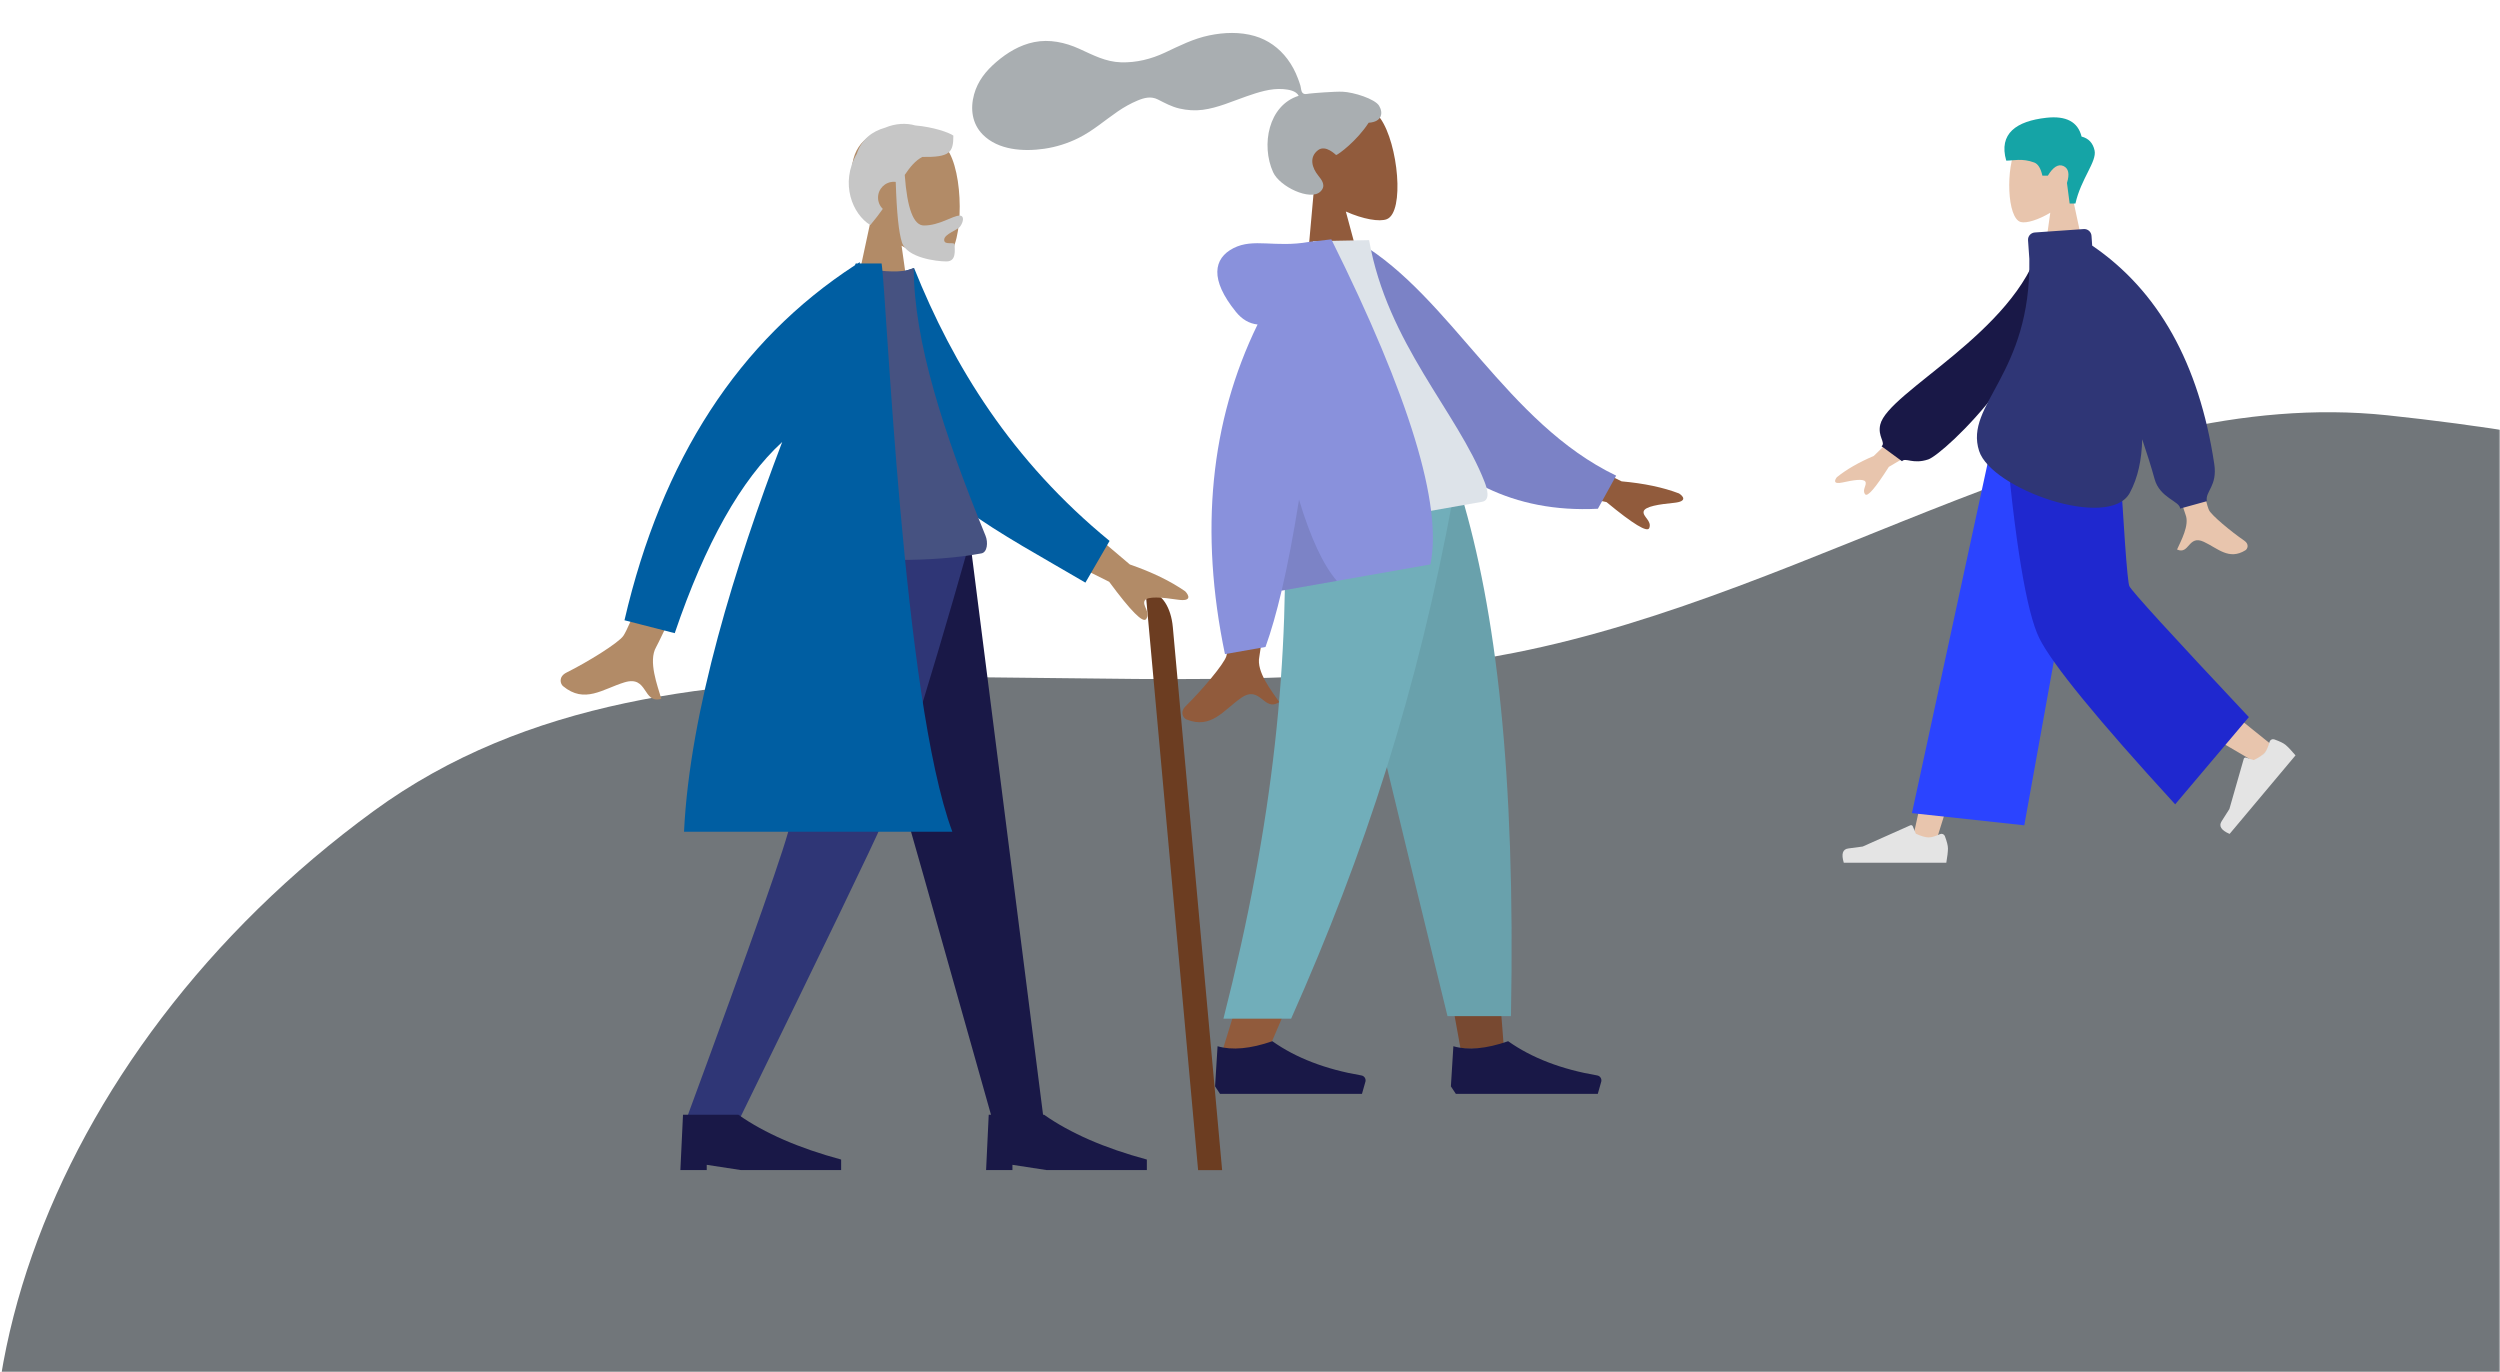 <svg width="767" height="421" viewBox="0 0 767 421" fill="none" xmlns="http://www.w3.org/2000/svg">
<mask id="mask0_1235_8341" style="mask-type:alpha" maskUnits="userSpaceOnUse" x="0" y="0" width="767" height="421">
<rect width="767" height="421" fill="#EFEFEF"/>
</mask>
<g mask="url(#mask0_1235_8341)">
<path fill-rule="evenodd" clip-rule="evenodd" d="M16.688 526.992C-29.981 444.923 12.491 323.345 114.654 248.805C208.383 180.417 343.576 224.055 464.425 200.312C558.566 181.815 643.226 117.98 732.497 127.414C844.345 139.234 962.605 175.61 986.162 255.448C1009.8 335.545 911.952 420.034 842.058 498.731C775.837 573.292 712.844 663.115 601.256 688.831C492.487 713.898 419.273 644.199 324.586 617.985C216.664 588.107 60.817 604.597 16.688 526.992Z" fill="#71767A"/>
</g>
<path fill-rule="evenodd" clip-rule="evenodd" d="M351.501 181.924H353.014C356.392 181.924 359.272 186.347 359.82 192.374L374.95 359H367.58" fill="#6C3D21"/>
<path fill-rule="evenodd" clip-rule="evenodd" d="M267.167 67.489C263.441 63.115 260.919 57.756 261.341 51.75C262.555 34.447 286.642 38.253 291.327 46.986C296.013 55.72 295.456 77.873 289.401 79.434C286.986 80.056 281.841 78.531 276.605 75.375L279.892 98.626H260.486L267.167 67.489Z" fill="#B28B67"/>
<path fill-rule="evenodd" clip-rule="evenodd" d="M277.575 53.661C278.318 64.008 280.283 69.182 283.47 69.182C288.251 69.182 292.307 66.147 294.405 66.147C295.934 66.147 295.593 68.061 294.579 69.48C293.743 70.65 289.67 71.778 289.67 73.593C289.67 75.408 292.888 74.004 292.888 75.08C292.888 76.861 293.453 80.208 290.363 80.208C287.236 80.208 278.27 79.068 276.733 74.427C275.742 71.432 275.101 65.225 274.81 55.806C274.62 55.784 274.427 55.772 274.231 55.772C271.552 55.772 269.38 57.944 269.38 60.624C269.38 61.984 269.94 63.213 270.842 64.094C269.719 65.679 268.461 67.334 267.019 69.042C261.604 65.793 257.585 56.281 262.88 47.144C264.343 42.667 267.656 40.276 271.569 39.166C274.739 37.84 278.029 37.691 280.807 38.486C286.252 38.953 291.113 40.613 292.491 41.599C292.491 46.754 291.493 48.283 282.961 48.148C280.865 49.255 279.254 51.162 277.575 53.661Z" fill="#C6C6C6"/>
<path fill-rule="evenodd" clip-rule="evenodd" d="M254.018 165.737L283.332 268.608L304.72 344.43H320.32L297.592 165.737H254.018Z" fill="#191847"/>
<path fill-rule="evenodd" clip-rule="evenodd" d="M246.178 165.737C245.5 218.758 243.188 247.677 242.476 252.494C241.764 257.311 231 287.957 210.182 344.43H226.343C252.844 290.253 267.638 259.608 270.725 252.494C273.811 245.38 283.335 216.461 297.68 165.737H246.178Z" fill="#2F3676"/>
<path fill-rule="evenodd" clip-rule="evenodd" d="M208.738 358.984L209.547 342.004H226.527C234.578 347.664 245.089 352.246 258.061 355.749V358.984H227.335L216.824 357.367V358.984H208.738Z" fill="#191847"/>
<path fill-rule="evenodd" clip-rule="evenodd" d="M302.532 358.984L303.34 342.004H320.32C328.372 347.664 338.883 352.246 351.854 355.749V358.984H321.129L310.617 357.367V358.984H302.532Z" fill="#191847"/>
<path fill-rule="evenodd" clip-rule="evenodd" d="M322.227 152.485L346.635 173.177C353.481 175.548 359.148 178.299 363.634 181.429C364.669 182.514 365.863 184.648 361.301 183.975C356.739 183.301 351.91 182.798 351.168 184.318C350.426 185.838 353.071 187.903 351.644 189.925C350.692 191.272 346.91 187.462 340.296 178.494L315.556 166.147L322.227 152.485ZM211.703 143.531L226.024 145.611C210.652 178.963 202.41 196.602 201.3 198.527C198.802 202.859 201.74 210.403 202.888 214.396C197.084 216.072 198.938 207.105 191.599 209.341C184.9 211.383 179.372 216.011 172.738 210.508C171.922 209.831 171.235 207.619 173.828 206.329C180.287 203.118 189.77 197.241 191.244 195.075C193.254 192.121 200.074 174.94 211.703 143.531Z" fill="#B28B67"/>
<path fill-rule="evenodd" clip-rule="evenodd" d="M271.559 85.149L280.433 82.215C292.471 112.285 310.423 141.38 340.418 165.955L333.001 178.752C306.639 163.224 281.685 151.161 271.559 127.86C268.161 120.039 271.282 94.5 271.559 85.149Z" fill="#005EA2"/>
<path fill-rule="evenodd" clip-rule="evenodd" d="M241.081 169.78C266.5 172.475 286.509 172.475 301.105 169.78C302.914 169.446 303.199 166.418 302.36 164.363C289.3 132.363 280.345 104.441 280.345 82.214C277.948 83.422 273.755 83.603 267.763 82.757C251.662 105.663 244.26 131.944 241.081 169.78Z" fill="#465281"/>
<path fill-rule="evenodd" clip-rule="evenodd" d="M263.76 80.838H270.47C272.033 90.027 276.961 214.463 292.174 255.169H209.858C211.643 217.879 225.72 173.085 239.981 135.601C227.371 147.14 216.38 166.692 207.009 194.257L191.59 190.299C203.055 140.899 226.625 104.589 262.302 81.371C262.38 81.192 262.456 81.015 262.533 80.838H263.127C263.345 80.698 263.564 80.558 263.784 80.418L263.76 80.838V80.838Z" fill="#005EA2"/>
<path fill-rule="evenodd" clip-rule="evenodd" d="M403.073 58.541C399.045 54.841 396.041 50.07 395.743 44.347C394.882 27.858 418.081 28.66 423.521 36.368C428.961 44.076 431.004 65.07 425.464 67.247C423.255 68.115 418.218 67.272 412.905 64.897L418.707 86.483L400.373 88.734L403.073 58.541Z" fill="#915B3C"/>
<path fill-rule="evenodd" clip-rule="evenodd" d="M411.903 28.141C409.438 28.042 402.898 28.568 401.699 28.716C400.932 28.81 400.122 29.087 399.582 28.439C399.139 27.908 399.156 26.916 398.963 26.261C398.738 25.499 398.461 24.754 398.182 24.012C397.388 21.899 396.336 19.925 394.983 18.117C392.443 14.725 389.028 12.243 384.955 11.054C380.457 9.742 375.571 9.915 371.022 10.852C366.153 11.854 361.901 14.024 357.445 16.122C353.199 18.121 348.636 19.263 343.921 19.12C339.17 18.977 335.337 16.882 331.11 14.967C326.782 13.006 321.984 11.965 317.27 12.918C312.87 13.808 309 16.146 305.628 19.047C302.472 21.762 299.974 24.869 298.85 28.948C297.64 33.335 298.205 37.919 301.49 41.262C306.253 46.108 314.045 46.556 320.37 45.64C324.028 45.11 327.548 43.998 330.861 42.355C335.28 40.163 338.933 36.92 342.979 34.156C344.878 32.859 346.868 31.74 348.989 30.85C351.047 29.987 353.113 29.453 355.201 30.503C357.41 31.615 359.404 32.729 361.845 33.295C364.186 33.838 366.616 34.004 369.001 33.692C373.642 33.086 378.043 31.077 382.435 29.553C386.017 28.311 389.857 27.04 393.701 27.339C395.305 27.464 397.671 27.838 398.436 29.395C389.134 32.288 386.842 44.513 390.585 52.821C392.605 57.306 401.976 61.687 405.058 58.821C407.011 57.005 405.459 55.126 404.452 53.884C402.523 51.505 401.565 48.262 404.329 46.102C406.713 44.238 409.87 47.581 409.921 47.57C410.622 47.428 416.311 43.22 419.903 37.657C424.089 37.394 424.383 34.576 423.115 32.458C421.848 30.339 415.309 28.279 411.903 28.141Z" fill="#A9AEB1"/>
<path fill-rule="evenodd" clip-rule="evenodd" d="M406.65 151.66L434.843 248.811L448.103 321.753H461.413L448.127 151.66H406.65Z" fill="#784931"/>
<path fill-rule="evenodd" clip-rule="evenodd" d="M393.98 151.66C395.947 202.129 395.171 229.657 394.731 234.242C394.29 238.827 391.791 269.537 374.758 323.292H388.601C411.158 271.723 419.033 241.014 421.62 234.242C424.207 227.47 431.848 199.943 443.003 151.66H393.98Z" fill="#915B3C"/>
<path fill-rule="evenodd" clip-rule="evenodd" d="M406.045 151.66C413.378 185.09 426.062 238.452 444.096 311.747H463.562C465 236.517 458.884 187.003 448.292 151.66H406.045Z" fill="#69A1AC"/>
<path fill-rule="evenodd" clip-rule="evenodd" d="M393.882 151.66C395.808 202.129 390.815 251.851 375.349 312.533H396.119C418.717 261.734 434.914 212.257 445.984 151.66H393.882Z" fill="#71AEBA"/>
<path fill-rule="evenodd" clip-rule="evenodd" d="M372.785 333.298L373.549 320.983C378.021 322.291 383.622 321.778 390.353 319.444C397.59 324.57 406.701 328.071 417.684 329.945C418.522 330.088 419.086 330.884 418.943 331.722C418.934 331.776 418.921 331.83 418.906 331.883L417.85 335.607H390.353H374.313L372.785 333.298Z" fill="#191847"/>
<path fill-rule="evenodd" clip-rule="evenodd" d="M445.132 333.298L445.896 320.983C450.368 322.291 455.97 321.778 462.7 319.444C469.937 324.57 479.048 328.071 490.032 329.945C490.87 330.088 491.433 330.884 491.29 331.722C491.281 331.776 491.269 331.83 491.254 331.883L490.198 335.607H462.7H446.66L445.132 333.298Z" fill="#191847"/>
<path fill-rule="evenodd" clip-rule="evenodd" d="M470.209 134.188L497.517 147.679C504.386 148.292 510.253 149.528 515.117 151.385C516.323 152.149 517.917 153.845 513.549 154.274C509.18 154.703 504.604 155.35 504.269 156.925C503.933 158.5 506.852 159.798 505.999 161.993C505.431 163.457 501.06 160.809 492.886 154.049L467.194 148.342L470.209 134.188ZM377.487 151.169L393.337 148.439C389.124 181.735 386.798 199.417 386.36 201.487C385.372 206.142 390.251 212.108 392.465 215.385C387.704 218.61 386.744 209.946 380.758 214.13C375.294 217.949 371.651 223.764 364.026 220.734C363.089 220.361 361.816 218.56 363.784 216.631C368.687 211.823 375.543 203.714 376.241 201.319C377.192 198.054 377.607 181.337 377.487 151.169Z" fill="#915B3C"/>
<path fill-rule="evenodd" clip-rule="evenodd" d="M410.781 76.769L417.136 74.489C445.158 91.208 462.263 129.804 495.84 145.927L490.234 156.085C437.394 158.8 415.897 111.834 410.781 76.769Z" fill="#7B82C6"/>
<path fill-rule="evenodd" clip-rule="evenodd" d="M396.733 164.172C423.012 159.538 442.343 156.13 454.725 153.946C457.375 153.479 456.201 149.741 455.478 147.877C447.127 126.373 425.633 105.394 420.04 73.673L402.85 74C392.938 98.692 392.984 126.933 396.733 164.172Z" fill="#DDE3E9"/>
<path fill-rule="evenodd" clip-rule="evenodd" d="M385.82 99.556C383.267 99.286 381.056 97.996 379.186 95.687C371.127 85.733 372.264 79.27 378.446 76.121C384.628 72.972 391.18 76.058 401.59 74.222C402.157 74.122 402.681 74.066 403.165 74.054L408.454 73.43C432.457 121.7 442.591 154.943 438.856 173.157L393.212 181.205C391.619 187.988 389.967 193.75 388.255 198.491L375.817 200.684C367.973 163.043 371.308 129.334 385.82 99.556Z" fill="#8991DC"/>
<path fill-rule="evenodd" clip-rule="evenodd" d="M398.54 153.301C402.093 165.059 405.964 173.365 410.151 178.218L393.212 181.205C395.069 173.293 396.845 163.992 398.54 153.301L398.54 153.301Z" fill="black" fill-opacity="0.1"/>
<path fill-rule="evenodd" clip-rule="evenodd" d="M639.444 131.12L612.071 200.401L593.712 258.973H586.462L614.529 131.12L639.444 131.12Z" fill="#E8C5AD"/>
<path fill-rule="evenodd" clip-rule="evenodd" d="M644.969 131.389C645.26 155.735 649.511 188.513 650.19 190.03C650.643 191.042 666.273 203.908 697.081 228.628L692.088 233.972C655.738 212.777 636.722 200.767 635.04 197.94C632.516 193.699 624.302 154.68 617.707 131.389H644.969Z" fill="#E8C5AD"/>
<path fill-rule="evenodd" clip-rule="evenodd" d="M697.749 226.845C699.426 227.438 700.581 228 701.214 228.531C701.985 229.178 703.001 230.249 704.264 231.746C703.514 232.64 696.774 240.672 684.045 255.842C681.449 254.732 680.635 253.432 681.602 251.945C682.569 250.457 683.36 249.211 683.976 248.207L688.381 232.818C688.466 232.522 688.774 232.351 689.07 232.436C689.076 232.437 689.081 232.439 689.086 232.44L691.436 233.186C693.067 232.426 694.21 231.655 694.865 230.874C695.397 230.24 695.876 229.149 696.302 227.601L696.302 227.601C696.465 227.007 697.079 226.658 697.673 226.821C697.698 226.828 697.724 226.836 697.749 226.845Z" fill="#E4E4E4"/>
<path fill-rule="evenodd" clip-rule="evenodd" d="M596.694 256.538C597.318 258.204 597.63 259.45 597.63 260.277C597.63 261.282 597.462 262.75 597.127 264.679C595.96 264.679 585.475 264.679 565.672 264.679C564.854 261.977 565.326 260.518 567.087 260.303C568.848 260.087 570.311 259.893 571.476 259.719L586.096 253.201C586.378 253.076 586.707 253.202 586.833 253.484C586.835 253.488 586.837 253.493 586.839 253.498L587.779 255.778C589.409 256.538 590.734 256.919 591.753 256.919C592.582 256.919 593.725 256.584 595.184 255.915L595.184 255.915C595.744 255.659 596.406 255.905 596.663 256.465C596.674 256.489 596.684 256.513 596.694 256.538Z" fill="#E4E4E4"/>
<path fill-rule="evenodd" clip-rule="evenodd" d="M621.053 253.209L586.585 249.468L612.13 131.389H643.002L621.053 253.209Z" fill="#2B44FF"/>
<path fill-rule="evenodd" clip-rule="evenodd" d="M689.951 220.008L667.342 246.769C643.528 220.76 629.644 203.79 625.691 195.857C621.738 187.924 618.184 166.435 615.03 131.389H649.786C651.509 162.221 652.671 178.354 653.271 179.789C653.87 181.224 666.097 194.63 689.951 220.008Z" fill="#1F28CF"/>
<path fill-rule="evenodd" clip-rule="evenodd" d="M635.69 59.687C638.321 56.599 640.102 52.815 639.804 48.575C638.947 36.357 621.939 39.044 618.631 45.211C615.323 51.377 615.716 67.019 619.991 68.121C621.697 68.561 625.329 67.484 629.026 65.256L626.706 81.673H640.407L635.69 59.687Z" fill="#E8C5AD"/>
<path fill-rule="evenodd" clip-rule="evenodd" d="M636.743 62.438C638.463 54.787 643.362 49.571 642.614 46.152C642.115 43.872 640.786 42.454 638.626 41.899C637.508 37.379 633.905 35.457 627.816 36.132C618.682 37.144 613.107 40.937 615.514 49.284C617.727 49.284 620.399 48.484 624.093 49.855C625.266 50.29 626.104 51.639 626.609 53.903H628.278C629.898 51.217 631.496 50.23 633.071 50.941C634.646 51.653 635.004 53.383 634.145 56.13L634.967 62.438H636.743Z" fill="#15A4A6"/>
<path fill-rule="evenodd" clip-rule="evenodd" d="M590.673 124.473L574.875 139.885C570.278 141.846 566.512 144.011 563.576 146.381C562.915 147.177 562.196 148.703 565.303 148.02C568.41 147.337 571.708 146.759 572.292 147.769C572.876 148.779 571.155 150.327 572.234 151.65C572.954 152.531 575.373 149.727 579.492 143.238L595.92 133.553L590.673 124.473ZM667.927 110.525L655.715 110.571C665.016 140.705 669.954 156.483 670.527 157.905C671.818 161.103 669.087 165.974 667.919 168.591C671.723 170.293 671.317 163.99 676.115 166.222C680.495 168.26 683.826 171.951 688.886 168.829C689.508 168.446 690.19 167 688.543 165.871C684.439 163.057 678.526 158.133 677.727 156.512C676.638 154.302 673.371 138.973 667.927 110.525Z" fill="#E8C5AD"/>
<path fill-rule="evenodd" clip-rule="evenodd" d="M630.714 75.882L625.892 75.055C618.295 101.909 579.262 120.214 576.866 130.253C575.988 133.934 578.637 135.795 577.268 136.917L583.537 141.505C584.598 140.267 586.863 142.532 591.594 140.948C596.324 139.363 630.714 107.68 630.714 75.882Z" fill="#191847"/>
<path fill-rule="evenodd" clip-rule="evenodd" d="M622.602 79.452C623.158 115.005 602.606 124.074 607.184 138.337C610.964 150.114 647.149 162.775 653.41 151.23C655.945 146.557 657.095 140.905 657.225 134.76C658.825 139.481 660.091 143.545 661.022 146.953C662.628 152.831 668.855 153.765 668.855 156.03L677.058 153.765C676.502 150.689 680.369 149.191 679.332 142.318C674.686 111.523 662.203 89.201 641.883 75.352L641.673 72.345C641.587 71.116 640.521 70.19 639.292 70.275L624.27 71.326C623.041 71.412 622.115 72.478 622.201 73.707L622.602 79.452Z" fill="#2F3676"/>
</svg>

